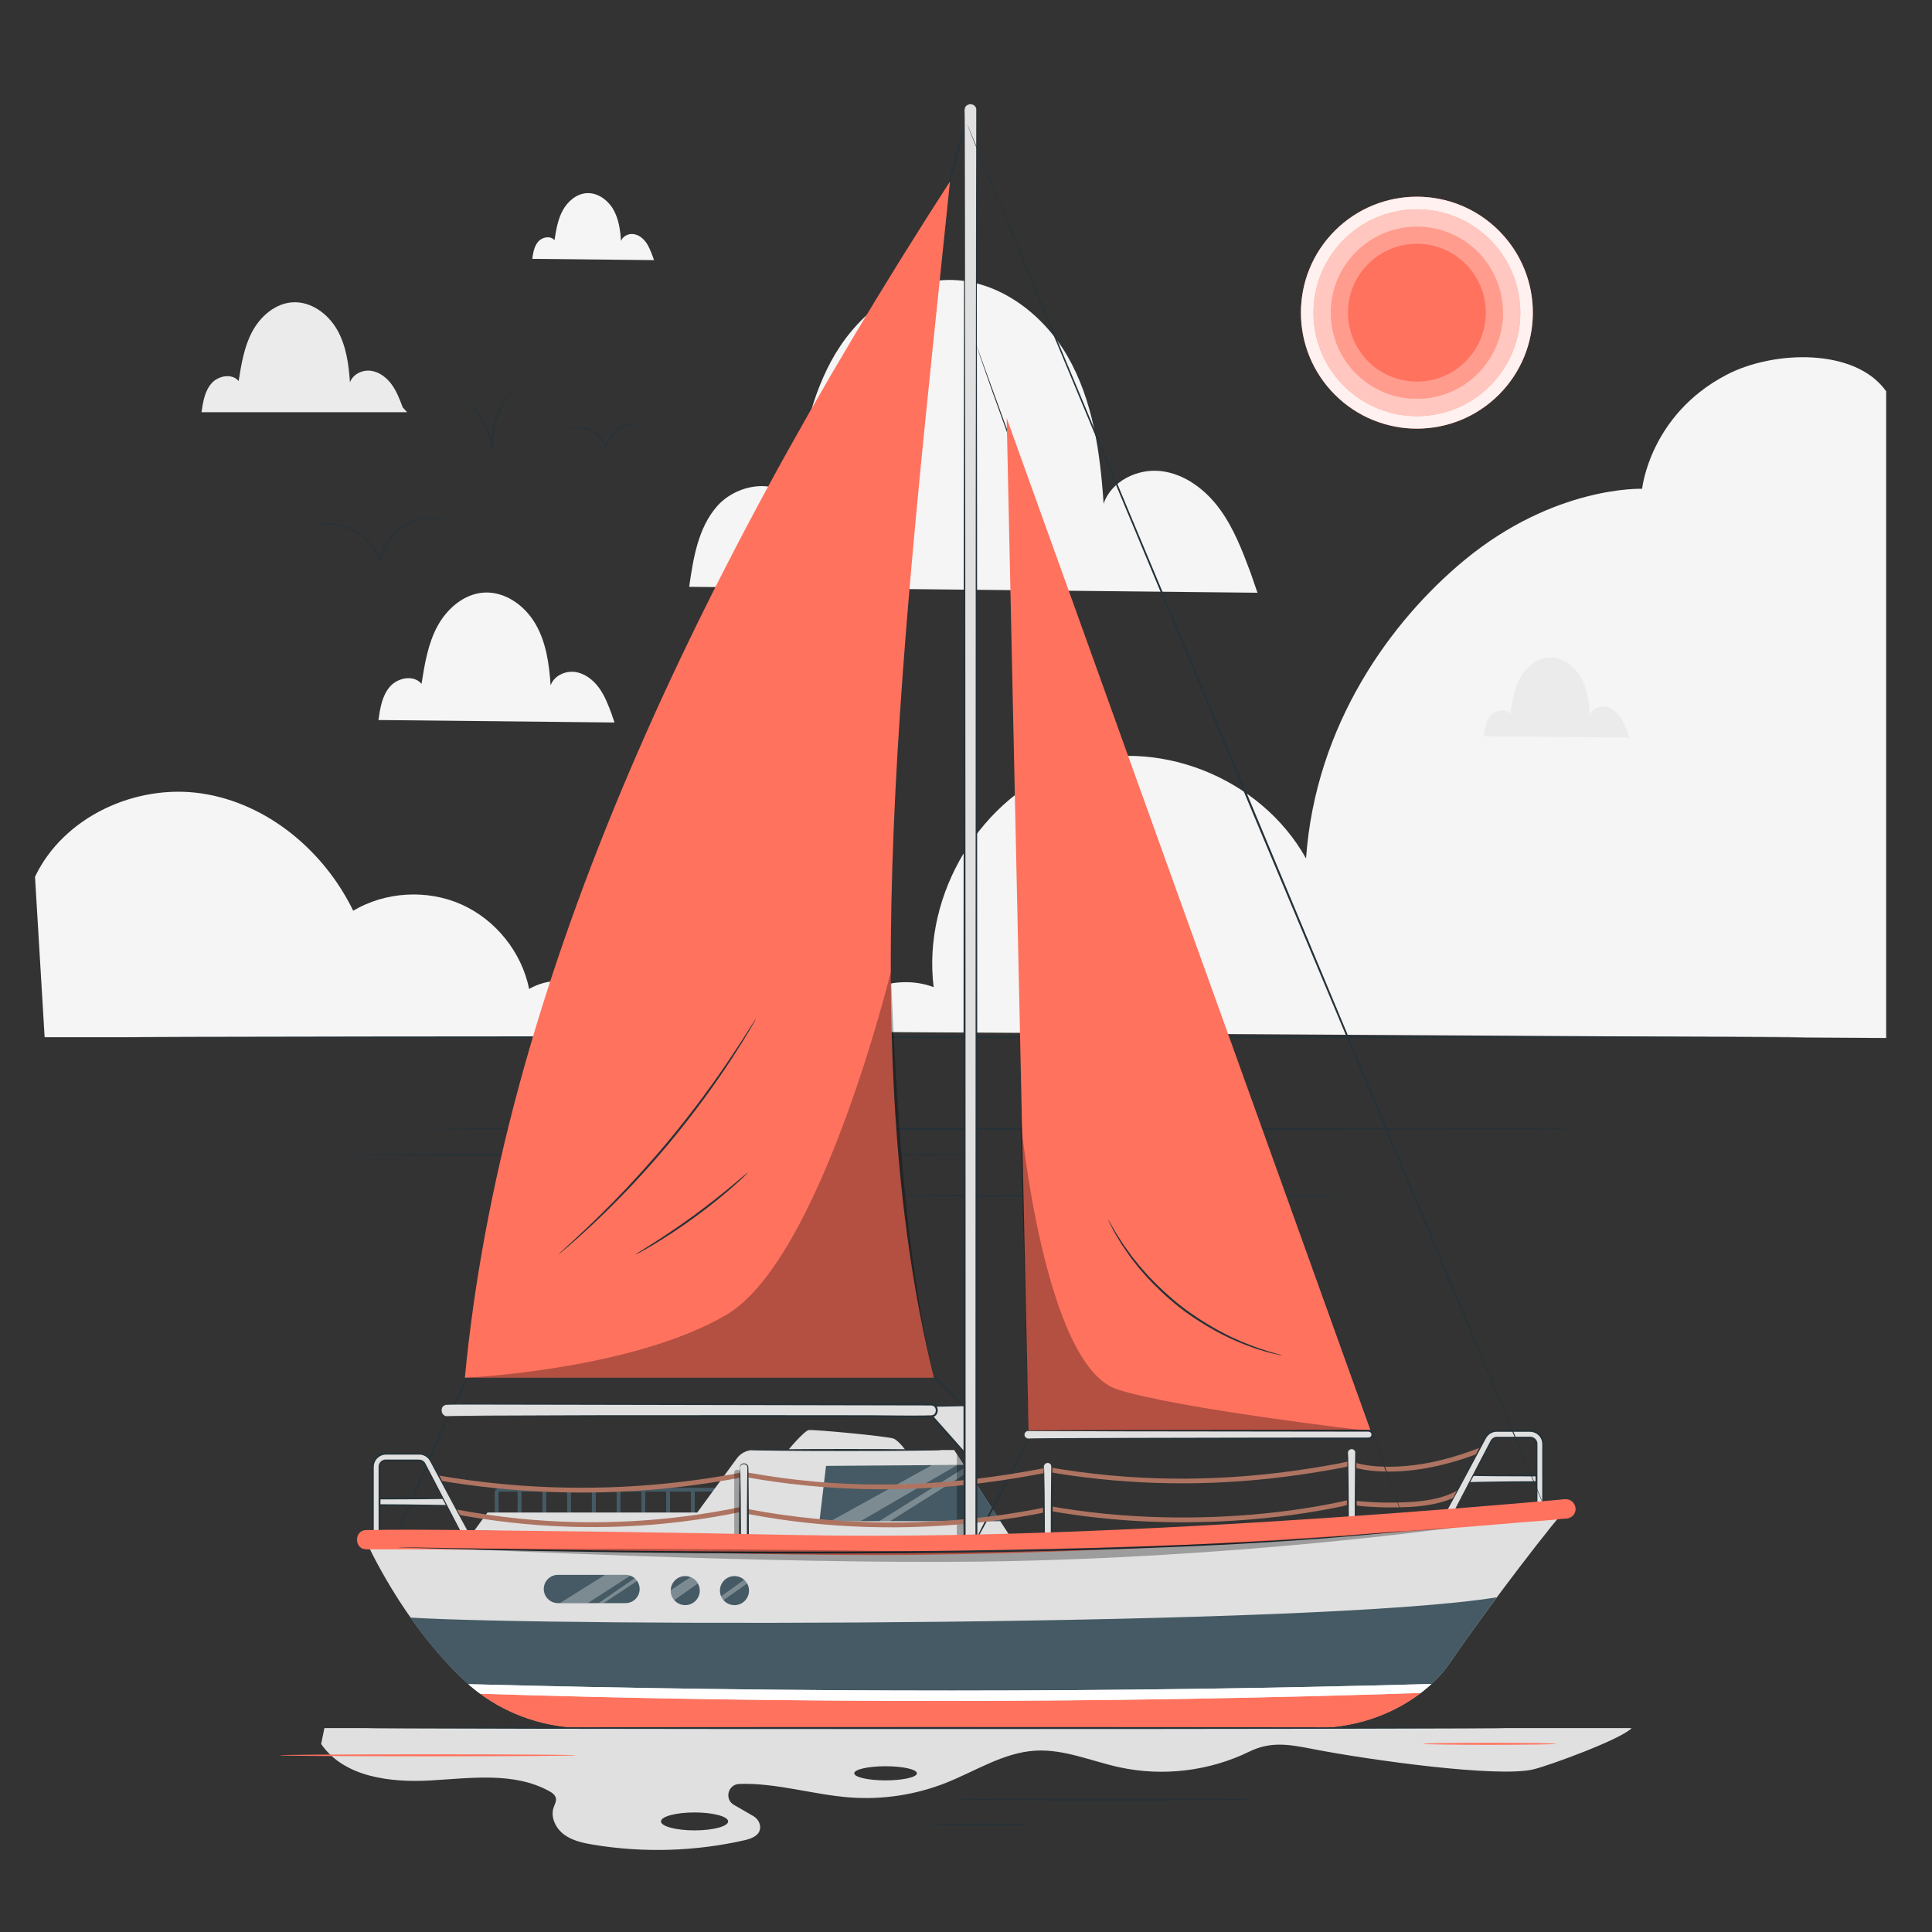 <svg xmlns="http://www.w3.org/2000/svg" viewBox="0 0 500 500"><rect x="0" y="0" width="500" height="500" fill="#333333" stroke="none"/><g id="freepik--background-complete--inject-2"><path d="M83.96,447.21l-.85,4.13c5.9,8.58,17.91,10.03,28.31,9.44,10.4-.59,21.53-2.26,30.67,2.74,.78,.42,1.6,.99,1.77,1.86,.16,.82-.32,1.61-.59,2.4-.86,2.54,.56,5.41,2.71,7,2.15,1.59,4.87,2.18,7.52,2.62,12.96,2.15,26.33,1.76,39.14-1.14,1.95-.44,4.3-1.35,4.07-3.66-.12-1.13-.86-2.1-1.85-2.66l-4.92-2.84c-2.52-1.45-1.56-5.29,1.34-5.41,9.39-.38,19.13,2.77,28.71,3.49,8.45,.63,17.04-.68,24.92-3.82,7.63-3.04,14.84-7.81,23.04-8.29,7.43-.44,14.53,2.73,21.8,4.31,11.22,2.43,23.25,.98,33.56-4.06,5.79-2.83,10.7-1.78,17.03-.56,14.27,2.75,47.45,7.39,56.58,5.13,4.22-1.04,22.72-7.8,25.34-10.66H83.96Zm95.79,26.49c-4.8,0-8.69-1.04-8.69-2.32s3.89-2.32,8.69-2.32,8.69,1.04,8.69,2.32-3.89,2.32-8.69,2.32Zm49.44-12.94c-4.48,0-8.11-.82-8.11-1.83s3.63-1.83,8.11-1.83,8.11,.82,8.11,1.83-3.63,1.83-8.11,1.83Z" style="fill:#e0e0e0;"></path><path d="M9.06,226.91c7.38-15.54,26.07-24.1,43.1-21.57,17.02,2.52,31.72,14.88,39.25,30.35,8.35-4.95,19.12-5.57,27.99-1.63,8.87,3.95,15.62,12.36,17.54,21.88,4.61-2.68,10.61-2.81,15.33-.33,4.72,2.48,8.02,7.49,8.43,12.81H11.55l-2.49-41.51Z" style="fill:#f5f5f5;"></path><path d="M213.57,267.02c4.89-10.17,17.7-15.44,28.06-11.55-3.01-24.22,12.41-49.54,34.91-57.31,22.5-7.77,49.64,2.83,61.46,24.01,2.47-34.69,21.99-61.44,40.89-77.12,23.46-19.45,46.09-18.55,46.09-18.55,0,0,1.94-19.1,21.84-29.5,12.12-6.34,33.32-7.04,41.32,4.27v167.36l-274.57-1.62Z" style="fill:#f5f5f5;"></path><path d="M104.23,105.45c-.78-2.08-1.57-4.18-2.88-5.97-1.31-1.79-3.22-3.26-5.42-3.53-2.2-.27-4.64,.92-5.36,3.02-.32-4.73-.99-9.58-3.35-13.69-2.37-4.11-6.78-7.33-11.51-7.04-4.46,.27-8.28,3.59-10.4,7.52-2.12,3.93-2.85,8.44-3.55,12.86-1.69-2.07-5.26-1.42-7.02,.59-1.76,2.01-2.21,4.82-2.59,7.47h53.22l-1.13-1.23Z" style="fill:#ebebeb;"></path><path d="M323.73,148.44c-2.17-5.8-4.39-11.67-8.04-16.67-3.65-5-8.99-9.09-15.13-9.84-6.14-.75-12.95,2.56-14.95,8.42-.88-13.2-2.75-26.74-9.36-38.2-6.61-11.46-18.93-20.46-32.13-19.65-12.45,.76-23.11,10.01-29.03,20.98-5.92,10.98-7.95,23.56-9.9,35.88-4.72-5.79-14.68-3.97-19.61,1.65-4.92,5.62-6.17,13.47-7.22,20.86l147.07,1.53-1.71-4.97Z" style="fill:#f5f5f5;"></path><path d="M421.24,189.65c-.56-1.49-1.13-2.99-2.06-4.28-.94-1.28-2.31-2.33-3.88-2.53-1.58-.19-3.32,.66-3.84,2.16-.23-3.39-.71-6.86-2.4-9.8-1.69-2.94-4.86-5.25-8.24-5.04-3.19,.2-5.93,2.57-7.45,5.38-1.52,2.82-2.04,6.05-2.54,9.21-1.21-1.49-3.77-1.02-5.03,.42-1.26,1.44-1.58,3.45-1.85,5.35l37.73,.39-.44-1.27Z" style="fill:#ebebeb;"></path><path d="M168.88,66.26c-.47-1.24-.94-2.5-1.72-3.57-.78-1.07-1.93-1.95-3.24-2.11-1.32-.16-2.77,.55-3.2,1.8-.19-2.83-.59-5.73-2-8.18-1.42-2.45-4.06-4.38-6.88-4.21-2.67,.16-4.95,2.14-6.22,4.49-1.27,2.35-1.7,5.05-2.12,7.69-1.01-1.24-3.15-.85-4.2,.35-1.05,1.2-1.32,2.88-1.55,4.47l31.51,.33-.37-1.06Z" style="fill:#f5f5f5;"></path><path d="M158.34,184.91c-.9-2.41-1.82-4.85-3.34-6.93-1.52-2.08-3.73-3.78-6.29-4.09-2.55-.31-5.38,1.07-6.21,3.5-.37-5.48-1.14-11.11-3.89-15.87-2.74-4.76-7.87-8.5-13.35-8.16-5.17,.32-9.6,4.16-12.06,8.72s-3.3,9.79-4.11,14.91c-1.96-2.41-6.1-1.65-8.15,.68-2.05,2.33-2.56,5.59-3,8.67l61.1,.64-.71-2.06Z" style="fill:#f5f5f5;"></path></g><g id="freepik--Water--inject-2"><path d="M467.46,268.43c0,.14-97.37,.26-217.45,.26s-217.47-.12-217.47-.26,97.35-.26,217.47-.26,217.45,.12,217.45,.26Z" style="fill:#263238;"></path><g><path d="M410.89,292.15c0,.14-67.58,.26-150.93,.26s-150.95-.12-150.95-.26,67.57-.26,150.95-.26,150.93,.12,150.93,.26Z" style="fill:#263238;"></path><path d="M261.98,298.83c0,.14-39.62,.26-88.48,.26s-88.49-.12-88.49-.26,39.61-.26,88.49-.26,88.48,.12,88.48,.26Z" style="fill:#263238;"></path><path d="M348.79,309.41c0,.14-27.5,.26-61.42,.26s-61.43-.12-61.43-.26,27.5-.26,61.43-.26,61.42,.12,61.42,.26Z" style="fill:#263238;"></path><path d="M324.76,465.72c0,.14-17.2,.26-38.41,.26s-38.42-.12-38.42-.26,17.2-.26,38.42-.26,38.41,.12,38.41,.26Z" style="fill:#263238;"></path><path d="M149.09,454.27c0,.14-17.2,.26-38.41,.26s-38.42-.12-38.42-.26,17.2-.26,38.42-.26,38.41,.12,38.41,.26Z" style="fill:#FF725E;"></path><path d="M402.82,451.3c0,.14-7.74,.26-17.29,.26s-17.29-.12-17.29-.26,7.74-.26,17.29-.26,17.29,.12,17.29,.26Z" style="fill:#FF725E;"></path><path d="M266.69,472.16c0,.14-5.77,.26-12.88,.26s-12.88-.12-12.88-.26,5.77-.26,12.88-.26,12.88,.12,12.88,.26Z" style="fill:#263238;"></path></g></g><g id="freepik--Sun--inject-2"><g><g><circle cx="366.69" cy="80.92" r="30.01" transform="translate(50.18 282.99) rotate(-45)" style="fill:#FF725E;"></circle><circle cx="366.69" cy="80.92" r="30.01" transform="translate(50.18 282.99) rotate(-45)" style="fill:#fff; opacity:.9;"></circle></g><g><circle cx="366.69" cy="80.92" r="26.76" transform="translate(-7.11 45.11) rotate(-6.97)" style="fill:#FF725E;"></circle><circle cx="366.69" cy="80.92" r="26.76" transform="translate(-7.11 45.11) rotate(-6.97)" style="fill:#fff; opacity:.6;"></circle></g><g><circle cx="366.69" cy="80.92" r="22.27" transform="translate(-8.2 59.36) rotate(-9.15)" style="fill:#FF725E;"></circle><circle cx="366.69" cy="80.92" r="22.27" transform="translate(-8.2 59.36) rotate(-9.15)" style="fill:#fff; opacity:.3;"></circle></g><path d="M384.52,80.92c0,9.85-7.98,17.83-17.83,17.83s-17.83-7.98-17.83-17.83,7.98-17.83,17.83-17.83,17.83,7.98,17.83,17.83Z" style="fill:#FF725E; fill-rule:evenodd;"></path></g></g><g id="freepik--Birds--inject-2"><g><path d="M116.94,135s-.63-.22-1.8-.48c-1.16-.26-2.91-.48-5.02-.19-2.1,.28-4.59,1.12-6.76,2.92-2.17,1.76-4.03,4.42-4.77,7.58l-.02,.08-.14,.54-.21-.51c-1.22-3-3.37-5.39-5.72-6.9-2.35-1.54-4.87-2.18-6.98-2.33-2.12-.15-3.84,.16-4.99,.46-1.15,.3-1.76,.57-1.77,.54,0-.01,.14-.08,.43-.21,.29-.13,.73-.29,1.3-.46,1.15-.34,2.88-.69,5.04-.58,2.14,.11,4.73,.74,7.15,2.3,2.41,1.54,4.63,3.97,5.87,7.05l-.35,.03,.02-.09c.76-3.25,2.68-5.97,4.92-7.76,2.24-1.82,4.8-2.66,6.94-2.91,2.16-.26,3.92,.01,5.09,.31,.59,.15,1.03,.3,1.32,.42,.29,.12,.45,.18,.44,.2Z" style="fill:#263238;"></path><path d="M167.13,110.23s-.35-.1-1-.23c-.64-.13-1.59-.24-2.75-.08-1.15,.16-2.5,.63-3.68,1.61-1.18,.96-2.19,2.41-2.59,4.13v.05l-.15,.54-.21-.51c-.66-1.63-1.84-2.93-3.11-3.76-1.28-.84-2.65-1.2-3.8-1.29-1.16-.09-2.1,.07-2.73,.22-.63,.16-.97,.29-.98,.26,0-.01,.07-.06,.23-.13,.16-.08,.4-.17,.71-.27,.63-.2,1.59-.4,2.79-.34,1.19,.06,2.63,.4,3.97,1.26,1.34,.85,2.57,2.2,3.27,3.91l-.35,.03v-.05c.44-1.81,1.5-3.32,2.75-4.31,1.25-1.01,2.67-1.47,3.86-1.6,1.2-.14,2.17,.02,2.81,.2,.32,.09,.57,.17,.73,.25,.16,.07,.24,.11,.24,.12Z" style="fill:#263238;"></path><path d="M134.32,98.96s-.34,.39-.96,1.09c-.62,.7-1.47,1.76-2.36,3.18-1.78,2.8-3.56,7.26-3.5,12.38v.16l-.36,.03c-.38-2.5-1.21-4.79-2.26-6.7-1.05-1.92-2.28-3.48-3.45-4.65-1.16-1.18-2.22-2.01-2.99-2.53-.76-.53-1.2-.79-1.19-.82,0-.01,.12,.05,.34,.16,.21,.12,.54,.28,.93,.54,.79,.49,1.89,1.3,3.09,2.47,1.2,1.17,2.47,2.73,3.56,4.67,1.09,1.94,1.94,4.27,2.33,6.81l-.36,.03v-.16c-.06-5.21,1.79-9.73,3.65-12.52,.92-1.42,1.81-2.46,2.47-3.14,.32-.35,.6-.58,.78-.76,.18-.17,.28-.25,.29-.24Z" style="fill:#263238;"></path></g></g><g id="freepik--Boat--inject-2"><g><g><path d="M121.01,356c.13,.05-.44,1.92-1.44,4.11-1,2.19-2.03,3.85-2.15,3.78-.13-.07,.69-1.83,1.68-4,.99-2.17,1.78-3.94,1.91-3.89Z" style="fill:#263238;"></path><g><path d="M128.5,391.96v-.5l-.48-.11c.04-.25,.03-2.28,0-5.16,0-.25,.1-.49,.29-.68,.3-.31,.82-.49,1.39-.49h58.98v1h-58.98c-.42,0-.66,.15-.69,.21,.08,5.36,.05,5.39-.14,5.58l-.15,.15h-.21Z" style="fill:#455a64;"></path><rect x="133.96" y="385.52" width="1" height="5.98" style="fill:#455a64;"></rect><rect x="140.37" y="385.52" width="1" height="5.98" style="fill:#455a64;"></rect><rect x="146.77" y="385.52" width="1" height="5.98" style="fill:#455a64;"></rect><rect x="153.18" y="385.52" width="1" height="5.98" style="fill:#455a64;"></rect><rect x="159.59" y="385.52" width="1" height="5.98" style="fill:#455a64;"></rect><rect x="165.99" y="385.52" width="1" height="5.98" style="fill:#455a64;"></rect><rect x="172.4" y="385.52" width="1" height="5.98" style="fill:#455a64;"></rect><rect x="178.8" y="385.52" width="1" height="5.98" style="fill:#455a64;"></rect></g><path d="M102.31,397.97c-.13-.06,2.87-7.28,6.71-16.13,3.84-8.85,7.06-15.98,7.19-15.93,.13,.06-2.87,7.28-6.71,16.13-3.84,8.85-7.06,15.98-7.19,15.93Z" style="fill:#263238;"></path><g><path d="M122.79,396.06l3.38-4.62h54.28l10.23-13.99c1-1.37,2.59-2.18,4.29-2.18h51.97l15.32,23.64-139.46-2.84Z" style="fill:#e0e0e0;"></path><polygon points="249.42 379.11 213.77 379.37 212.07 393.69 258.92 393.69 249.42 379.11" style="fill:#455a64;"></polygon><g style="opacity:.3;"><polygon points="241.19 379.17 214.93 393.69 222.69 393.69 247.79 379.13 241.19 379.17" style="fill:#fff;"></polygon></g><g style="opacity:.3;"><polygon points="249.82 379.73 227.51 393.69 230.34 393.69 250.61 380.94 249.82 379.73" style="fill:#fff;"></polygon></g></g><g style="opacity:.3;"><polygon points="247.63 376.35 247.63 397.59 251.15 397.59 250.9 381.43 247.63 376.35"></polygon></g><path d="M252.03,399.63c-.13-.07,3.06-6.41,7.12-14.17,4.06-7.76,7.46-14,7.59-13.93,.13,.07-3.06,6.41-7.12,14.18-4.06,7.76-7.46,14-7.59,13.93Z" style="fill:#263238;"></path><g><polygon points="249.89 363.85 241.98 363.85 240.53 365.8 249.89 376.35 249.89 363.85" style="fill:#e0e0e0;"></polygon><path d="M249.89,363.85s.04,.29,.06,.87c.02,.68,.04,1.54,.07,2.56,.05,2.21,.1,5.37,.12,9.06v.65l-.43-.49c-1.23-1.38-2.57-2.89-3.97-4.45-1.93-2.19-3.75-4.25-5.38-6.1l-.13-.14,.11-.15c.51-.68,1-1.32,1.47-1.94l.07-.09h.11c2.44,.02,4.44,.07,5.81,.11,1.37,.04,2.12,.07,2.09,.1-.02,.02-.23,.03-.6,.05-.45,.02-.98,.03-1.62,.05-1.39,.04-3.33,.09-5.68,.11l.17-.09c-.46,.62-.93,1.28-1.43,1.96v-.29c1.63,1.84,3.46,3.89,5.4,6.07,1.39,1.57,2.72,3.08,3.95,4.47l-.43,.16c.02-3.59,.07-6.68,.12-8.9,.03-1.05,.05-1.92,.07-2.62,.02-.62,.04-.96,.06-.98Z" style="fill:#263238;"></path></g><path d="M112.25,382.91c20.86,3.68,42.23,4.36,63.28,1.95,5.94-.68,11.85-1.61,17.71-2.76,.79-.16,.45-1.36-.33-1.21-20.52,4.05-41.59,5.14-62.42,3.22-6-.55-11.97-1.36-17.91-2.41-.79-.14-1.12,1.07-.33,1.21h0Z" style="fill:#ae7461;"></path><path d="M117.42,391.8c19.41,3.71,39.36,4.42,58.98,2.01,5.46-.67,10.9-1.58,16.28-2.72,.79-.17,.45-1.37-.33-1.21-19.07,4.02-38.72,5.08-58.12,3.12-5.53-.56-11.03-1.37-16.48-2.42-.79-.15-1.12,1.05-.33,1.21h0Z" style="fill:#ae7461;"></path><path d="M193.38,382.34c20.2,3.61,40.81,4.01,61.16,1.42,5.72-.73,11.4-1.67,17.06-2.8,.79-.16,.45-1.36-.33-1.21-19.76,3.94-39.96,5.48-60.05,3.72-5.87-.51-11.7-1.3-17.5-2.34-.79-.14-1.12,1.06-.33,1.21h0Z" style="fill:#ae7461;"></path><path d="M193.57,391.82c20.25,3.87,41.22,4.41,61.68,1.99,5.61-.66,11.18-1.56,16.7-2.72,.79-.17,.45-1.37-.33-1.21-19.91,4.2-40.61,5.1-60.85,3.14-5.66-.55-11.29-1.35-16.87-2.41-.79-.15-1.12,1.05-.33,1.21h0Z" style="fill:#ae7461;"></path><path d="M270.48,380.8c19.19,3.38,38.75,3.96,58.12,1.85,4.75-.52,9.48-1.19,14.19-1.99,1.22-.21,2.43-.42,3.65-.65,.57-.11,1.14-.21,1.71-.32,.33-.06,.85-.3,1.14-.28,.16,0,.38,.14,.54,.19,3.14,1,6.57,1.25,9.85,1.24,8.41-.03,16.7-2.2,24.47-5.28,.74-.29,.42-1.5-.33-1.21-7.13,2.83-14.68,4.89-22.38,5.2-3.62,.14-7.38-.03-10.88-1.04-.27-.08-.55-.21-.82-.26-.91-.16-1.98,.26-2.89,.43-4.85,.91-9.72,1.69-14.62,2.31-9.49,1.19-19.06,1.78-28.63,1.68-10.99-.11-21.96-1.15-32.78-3.06-.79-.14-1.12,1.07-.33,1.21h0Z" style="fill:#ae7461;"></path><path d="M270.87,390.87c17.61,3.2,35.71,3.84,53.53,2.3,4.37-.38,8.72-.89,13.05-1.55,2.24-.34,4.48-.72,6.71-1.15,.99-.19,1.99-.39,2.98-.59,.65-.14,1.35-.4,1.97-.43,1.12-.04,2.35,.27,3.47,.36,2.49,.2,4.98,.31,7.47,.31,6.25-.01,13.52-.42,18.89-3.99,.67-.44,.04-1.53-.63-1.08-4.8,3.2-11.19,3.69-16.8,3.81-4.05,.09-8.13-.12-12.15-.61-.1-.01-.36-.01-.12-.01-.74,0-1.5,.25-2.23,.41-2.06,.43-4.13,.83-6.2,1.19-4.4,.76-8.83,1.36-13.28,1.81-8.87,.9-17.81,1.23-26.73,1.01-9.93-.25-19.84-1.19-29.62-2.97-.79-.14-1.12,1.06-.33,1.21h0Z" style="fill:#ae7461;"></path><g style="opacity:.3;"><path d="M190.76,397.59h0c-.41,0-.74-.33-.74-.74v-15.75c0-.41,.33-.74,.74-.74h0c.41,0,.74,.33,.74,.74v15.75c0,.41-.33,.74-.74,.74Z"></path></g><g><path d="M191.5,379.81v19.29c0,1.32,2.04,1.32,2.04,0v-19.29c0-1.32-2.04-1.32-2.04,0h0Z" style="fill:#e0e0e0;"></path><path d="M191.5,379.81s-.06-.16,.05-.47c.1-.29,.53-.69,1.16-.61,.3,.03,.65,.21,.84,.56,.19,.38,.11,.77,.14,1.17,.01,.82,.02,1.74,.04,2.74,.05,4.07,.08,9.69,.08,15.89,.02,.47-.3,.99-.76,1.15-.44,.17-.95,.12-1.34-.17-.42-.27-.49-.89-.46-1.22,0-.37,0-.74,0-1.11,0-1.46,.01-2.87,.02-4.22,.02-2.67,.04-5.08,.06-7.14,.03-1.97,.06-3.59,.08-4.82,.03-1.14,.07-1.77,.1-1.77s.07,.63,.1,1.77c.02,1.22,.05,2.85,.08,4.82,.02,2.06,.03,4.48,.06,7.14,0,1.35,0,2.76,.02,4.22,0,.37,0,.73,0,1.11-.01,.4,.03,.62,.26,.81,.22,.17,.56,.21,.83,.1,.28-.11,.43-.36,.43-.66,0-6.21,.03-11.82,.08-15.89,.01-1,.03-1.92,.04-2.74,0-.41,.06-.8-.07-1.06-.13-.27-.39-.43-.65-.47-.53-.09-.92,.21-1.04,.45-.13,.26-.11,.42-.14,.42Z" style="fill:#263238;"></path></g><g><path d="M270.15,379.5v19.29c0,1.32,2.04,1.32,2.04,0v-19.29c0-1.32-2.04-1.32-2.04,0h0Z" style="fill:#e0e0e0;"></path><path d="M270.15,379.5s-.06-.16,.05-.47c.1-.29,.53-.69,1.16-.61,.3,.03,.65,.21,.84,.56,.19,.38,.11,.77,.14,1.17,.01,.82,.02,1.74,.04,2.74,.05,4.07,.08,9.69,.08,15.89,.02,.47-.3,.99-.76,1.15-.44,.17-.95,.12-1.34-.17-.42-.27-.49-.89-.46-1.22,0-.37,0-.74,0-1.11,0-1.46,.01-2.87,.02-4.22,.02-2.67,.04-5.08,.06-7.14l.08-4.82c.03-1.14,.07-1.77,.1-1.77s.07,.63,.1,1.77c.02,1.22,.05,2.85,.08,4.82,.02,2.06,.03,4.48,.06,7.14,0,1.35,0,2.76,.02,4.22,0,.37,0,.74,0,1.11-.01,.4,.03,.62,.26,.81,.22,.17,.56,.21,.83,.1,.28-.11,.43-.36,.43-.66,0-6.21,.03-11.82,.08-15.89,.01-1,.03-1.92,.04-2.74,0-.41,.06-.8-.07-1.06-.13-.27-.39-.43-.65-.47-.53-.09-.92,.21-1.04,.45-.13,.26-.11,.42-.14,.42Z" style="fill:#263238;"></path></g><g><path d="M348.81,375.93v19.29c0,1.32,2.04,1.32,2.04,0v-19.29c0-1.32-2.04-1.32-2.04,0h0Z" style="fill:#e0e0e0;"></path><path d="M348.81,375.93s-.06-.16,.05-.47c.1-.29,.53-.69,1.16-.61,.3,.03,.65,.21,.84,.56,.19,.38,.11,.77,.14,1.17,.01,.82,.02,1.74,.04,2.74,.05,4.07,.08,9.69,.08,15.89,.02,.47-.3,.99-.76,1.15-.44,.17-.95,.12-1.34-.17-.42-.27-.49-.89-.46-1.22,0-.37,0-.74,0-1.11,0-1.46,.01-2.87,.02-4.22,.02-2.67,.04-5.08,.06-7.14,.03-1.97,.06-3.59,.08-4.82,.03-1.14,.07-1.77,.1-1.77s.07,.63,.1,1.77c.02,1.22,.05,2.85,.08,4.82,.02,2.06,.03,4.48,.06,7.14,0,1.35,0,2.76,.02,4.22,0,.37,0,.74,0,1.11-.01,.4,.03,.62,.26,.81,.22,.17,.56,.21,.83,.1,.28-.11,.43-.36,.43-.66,0-6.21,.03-11.82,.08-15.89,.01-1,.03-1.92,.04-2.74,0-.41,.06-.8-.07-1.06-.13-.27-.39-.43-.65-.47-.53-.09-.92,.21-1.04,.45-.13,.26-.11,.42-.14,.42Z" style="fill:#263238;"></path></g><path d="M94.73,398.82s9.34,21.14,25.69,36.3c8.43,7.81,19.56,12.03,31.05,12.03l187.17-.02c9.72,.3,19.37-2.31,27.39-7.81,3.47-2.38,6.79-5.39,9.32-9.14,8.99-13.36,28.78-39.06,29.81-39.32,1.03-.26-114.36,11.05-199.42,9.25-66.03-1.4-111.02-1.29-111.02-1.29Z" style="fill:#e0e0e0;"></path><g><g><rect x="97.38" y="387.78" width="18.55" height="1.77" style="fill:#e0e0e0;"></rect><path d="M115.93,389.55s-.03-.18-.05-.48c-.02-.36-.04-.78-.06-1.28l.11,.11c-3.13,.09-10.26,.15-18.55,.15h0c.52-.52,.14-.14,.26-.26h0v.9c0,.3,0,.59,0,.87l-.26-.26c5.15,0,9.74,.06,13.09,.11l3.97,.08c.94,.02,1.47,.05,1.5,.07,.02,.02-.46,.05-1.37,.07-1.01,.02-2.32,.05-3.91,.08-3.33,.05-8.02,.11-13.28,.11h-.26v-.26c0-.28,0-.57,0-.87v-.87h0v-.02h0c.12-.12-.26,.25,.26-.27h0c8.29,0,15.42,.06,18.55,.15h.11v.11c-.02,.6-.04,1.05-.06,1.35-.02,.29-.03,.44-.05,.42Z" style="fill:#263238;"></path></g><g><path d="M120.63,399.08l-10.7-20.22c-.28-.53-.83-.86-1.43-.86h-8.61c-.89,0-1.62,.73-1.62,1.62v18.95h-1.77v-18.95c0-1.87,1.52-3.39,3.39-3.39h8.61c1.26,0,2.41,.69,3,1.81l10.7,20.22-1.56,.83Z" style="fill:#e0e0e0;"></path><path d="M120.63,399.08s.13-.09,.38-.23c.28-.16,.65-.37,1.15-.65l-.03,.08c-1.47-2.65-4.94-9.1-9.67-17.97-.3-.55-.6-1.12-.9-1.69-.3-.59-.6-1.12-1.11-1.5-.49-.39-1.11-.63-1.75-.67-.68,0-1.38,0-2.08,0-1.41,0-2.86,0-4.34,0-.74,0-1.49,0-2.25,0-.73-.02-1.43,.18-2.01,.62-.58,.42-1.01,1.05-1.19,1.76-.17,.69-.07,1.52-.1,2.31,0,1.6,0,3.23,0,4.88,0,3.31,0,6.7,0,10.17,0,.8,0,1.61,0,2.35l-.26-.26c.63,0,1.21,0,1.77,0l-.26,.26c0-3.83,0-7.56,0-11.15,0-1.8,0-3.56,0-5.28,0-.86,0-1.72,0-2.56,0-.99,.88-1.84,1.84-1.82,1.64,0,3.24,0,4.8,.01,.78,0,1.54,0,2.29,0,.38,0,.75,0,1.12,0,.35,0,.79-.02,1.17,.16,.38,.17,.69,.46,.87,.82,.16,.31,.33,.63,.49,.93,.32,.62,.64,1.22,.95,1.82,.62,1.19,1.21,2.33,1.78,3.41,2.25,4.34,4.07,7.86,5.35,10.32,.62,1.2,1.1,2.15,1.45,2.83,.15,.31,.28,.55,.37,.75,.08,.17,.12,.26,.12,.27,0,0-.05-.07-.14-.22-.1-.18-.23-.41-.39-.7-.36-.66-.86-1.58-1.5-2.74-1.32-2.45-3.2-5.94-5.53-10.26-.59-1.09-1.2-2.24-1.84-3.43-.32-.6-.65-1.21-.98-1.83l-.5-.94c-.15-.28-.39-.5-.68-.63-.29-.14-.61-.12-1-.12-.37,0-.74,0-1.12,0-.75,0-1.52,0-2.29,0-1.55,0-3.15,0-4.79,.01-.71-.01-1.37,.63-1.36,1.36,0,.84,0,1.69,0,2.55,0,1.72,0,3.48,0,5.28,0,3.59,0,7.32,0,11.15v.26h-.26c-.56,0-1.14,0-1.77,0h-.26v-.26c0-.74,0-1.55,0-2.35,0-3.47,0-6.87,0-10.17,0-1.65,0-3.28,0-4.88,0-.4,0-.8,0-1.2,0-.38,0-.83,.12-1.24,.2-.82,.71-1.55,1.38-2.04,.66-.5,1.51-.73,2.3-.7,.76,0,1.51,0,2.25,0,1.48,0,2.93,0,4.34,0,.71,0,1.41,0,2.11,.01,.73,.05,1.43,.33,1.99,.77,.57,.43,.94,1.09,1.21,1.65,.3,.57,.6,1.14,.89,1.7,4.67,8.9,8.05,15.4,9.41,18.1l.03,.06-.05,.03c-.52,.26-.92,.46-1.21,.6-.26,.13-.38,.18-.38,.17Z" style="fill:#263238;"></path></g></g><g><g><rect x="379.99" y="381.83" width="18.55" height="1.77" style="fill:#e0e0e0;"></rect><path d="M379.99,383.6s-.03-.13-.05-.42c-.02-.29-.04-.75-.06-1.35v-.1h.11c3.13-.09,10.26-.16,18.55-.16h0c.52,.52,.14,.14,.26,.26h0v.9c0,.3,0,.59,0,.87v.26h-.26c-5.26,0-9.94-.06-13.28-.11-1.59-.03-2.9-.06-3.91-.08-.91-.02-1.39-.05-1.37-.07,.02-.02,.56-.05,1.5-.07,1.02-.02,2.36-.05,3.97-.08,3.34-.05,7.93-.11,13.09-.11l-.26,.26c0-.28,0-.57,0-.87v-.87h0v-.02h0c.12,.11-.26-.27,.26,.25h0c-8.29,0-15.42-.06-18.55-.15l.11-.11c-.02,.51-.04,.93-.06,1.28-.02,.3-.03,.47-.05,.48Z" style="fill:#263238;"></path></g><g><path d="M375.3,393.13l10.7-20.22c.28-.53,.83-.86,1.43-.86h8.61c.89,0,1.62,.73,1.62,1.62v18.95h1.77v-18.95c0-1.87-1.52-3.39-3.39-3.39h-8.61c-1.26,0-2.41,.69-3,1.81l-10.7,20.22,1.56,.83Z" style="fill:#e0e0e0;"></path><path d="M375.3,393.13s-.12-.05-.38-.17c-.29-.15-.69-.34-1.21-.6l-.05-.03,.03-.06c1.36-2.7,4.75-9.2,9.41-18.1,.29-.56,.59-1.12,.89-1.7,.28-.56,.64-1.22,1.21-1.65,.56-.44,1.26-.72,1.99-.77,.69,0,1.39,0,2.11-.01,1.41,0,2.86,0,4.34,0,.74,0,1.49,0,2.25,0,.79-.03,1.64,.21,2.3,.7,.67,.48,1.17,1.21,1.38,2.04,.11,.4,.12,.86,.12,1.24v1.2c0,1.6,0,3.23,0,4.88,0,3.31,0,6.7,0,10.17,0,.79,0,1.58,0,2.35v.26h-.26c-.6,0-1.2,0-1.77,0h-.26v-.26c0-3.83,0-7.56,0-11.15,0-1.8,0-3.56,0-5.28,0-.86,0-1.71,0-2.55,0-.73-.65-1.37-1.36-1.36-1.64,0-3.24,0-4.79-.01-.78,0-1.54,0-2.29,0-.38,0-.75,0-1.12,0-.39,0-.7-.02-1,.12-.29,.13-.53,.35-.68,.63-.17,.32-.34,.63-.5,.94-.33,.62-.66,1.23-.98,1.83-.64,1.19-1.25,2.34-1.84,3.43-2.33,4.32-4.21,7.81-5.53,10.26-.64,1.17-1.14,2.09-1.5,2.74-.16,.29-.29,.52-.39,.7-.09,.15-.14,.23-.14,.22,0,0,.04-.1,.12-.27,.1-.19,.22-.44,.37-.75,.35-.68,.83-1.62,1.45-2.82,1.28-2.46,3.1-5.97,5.35-10.32,.57-1.09,1.16-2.23,1.78-3.41,.31-.59,.63-1.2,.95-1.82,.16-.31,.32-.62,.49-.93,.19-.36,.5-.65,.87-.82,.38-.19,.82-.16,1.17-.16,.37,0,.74,0,1.12,0,.75,0,1.52,0,2.29,0,1.55,0,3.15,0,4.8-.01,.96-.02,1.84,.83,1.84,1.82,0,.84,0,1.7,0,2.56,0,1.72,0,3.48,0,5.28,0,3.59,0,7.32,0,11.15l-.26-.26c.56,0,1.14,0,1.77,0l-.26,.26c0-.74,0-1.55,0-2.35,0-3.47,0-6.87,0-10.17,0-1.65,0-3.28,0-4.88-.03-.79,.08-1.62-.1-2.31-.17-.71-.61-1.34-1.19-1.76-.58-.43-1.28-.64-2.01-.62-.76,0-1.51,0-2.25,0-1.48,0-2.93,0-4.34,0-.7,0-1.39,0-2.08,0-.64,.04-1.26,.28-1.75,.67-.51,.39-.81,.91-1.11,1.5-.31,.57-.61,1.14-.9,1.69-4.73,8.86-8.2,15.32-9.67,17.97l-.03-.08c.5,.28,.87,.49,1.15,.65,.25,.15,.38,.22,.38,.23Z" style="fill:#263238;"></path></g></g><g><path d="M116.1,366.48c-.59,.17-.38,.04-.1,.04,.24,0,.47-.01,.71-.01,.87-.01,1.73-.02,2.6-.03,3.09-.02,6.17-.03,9.26-.03,10.01-.02,20.03-.02,30.04-.01,12,0,24.01,.02,36.01,.03,10.35,.01,20.7,.03,31.05,.05,5.02,0,10.06,.18,15.07,.03,.07,0,.14,0,.21,0,1.97,0,1.98-3.06,0-3.07-4.15,0-8.31-.02-12.46-.02-9.94-.02-19.89-.03-29.83-.05-12.03-.02-24.07-.03-36.1-.04-10.42,0-20.85,0-31.27,0-3.46,0-6.92,.01-10.38,.03-1.65,0-3.32-.04-4.97,.05-.22,.01-.44,.01-.65,.07-1.9,.53-1.09,3.49,.82,2.96h0Z" style="fill:#e0e0e0;"></path><path d="M116.1,366.48s-.22,.11-.67,.07c-.44-.04-1.14-.49-1.26-1.41-.06-.44,.06-.99,.49-1.37,.44-.38,1.09-.4,1.71-.41,1.27-.02,2.74-.04,4.39-.07,6.62-.03,16.16-.07,27.95-.12,23.62,0,56.21,.01,92.22,.02,.63-.03,1.35,.36,1.59,.98,.27,.59,.23,1.3-.12,1.86-.17,.29-.46,.5-.76,.62-.3,.13-.67,.13-.91,.13l-1.67,.04c-2.23,.04-4.44,.02-6.63,0-4.39-.07-8.7-.07-12.95-.08-8.49-.02-16.68-.03-24.48-.05-15.6-.03-29.65-.06-41.46-.09-11.79-.03-21.33-.05-27.95-.06-3.29,0-5.84-.01-7.6-.01-.86,0-1.51,0-1.98,0-.1-.02-.22,.05-.27,0,.07,0,.15-.02,.2-.03,.11-.02,.17-.03,.17-.03,0,0-.05,.02-.16,.06-.06,.01-.12,.04-.21,.05,.05-.11,.17-.07,.28-.09,.46-.01,1.12-.03,1.98-.05,1.76-.02,4.31-.05,7.6-.08,6.62-.02,16.16-.06,27.95-.1,11.81,0,25.86-.02,41.46-.02,7.8,0,15.99,.01,24.48,.02,4.24,0,8.57,0,12.95,.07,2.19,.02,4.4,.04,6.62,0l1.67-.04c.56,.02,.99-.11,1.25-.52,.25-.38,.29-.94,.08-1.36-.18-.44-.63-.68-1.12-.68-36-.07-68.6-.13-92.21-.18-11.79-.02-21.33-.04-27.95-.05-1.65,0-3.11,.02-4.38,.02-.63,0-1.23,.02-1.64,.35-.39,.34-.52,.84-.47,1.26,.1,.87,.75,1.31,1.17,1.37,.44,.06,.66-.05,.66-.02Z" style="fill:#263238;"></path></g><path d="M249.62,363.85c-.11,.13-2.29-1.65-4.73-4.1-1.13-1.13-2.16-2.15-3.12-3.12-.79-.8-1.29-1.29-1.24-1.35,.11-.13,2.29,1.65,4.73,4.1,1.13,1.13,2.15,2.15,3.12,3.12,.79,.8,1.29,1.29,1.24,1.35Z" style="fill:#263238;"></path><path d="M249.62,32.72c.14,.04-.85,4.14-2.21,9.16-1.36,5.02-2.58,9.06-2.71,9.02s.85-4.14,2.21-9.16c1.36-5.02,2.58-9.06,2.71-9.02Z" style="fill:#263238;"></path><g><path d="M249.62,28.43V400.02c0,1.97,3.07,1.98,3.07,0V28.43c0-1.97-3.07-1.98-3.07,0h0Z" style="fill:#e0e0e0;"></path><path d="M249.62,28.43s0-.04,0-.12c.01-.08,0-.21,.06-.36,.08-.3,.37-.8,1.02-.96,.31-.08,.7-.09,1.08,.05,.38,.14,.75,.47,.88,.95,.11,.48,.05,.99,.07,1.55,0,.55,0,1.14,0,1.77,.01,5.02,.03,12.41,.05,21.93,.02,19.05,.05,46.61,.08,80.66,.02,68.11,.05,162.19,.08,266.11,0,.45-.17,.96-.53,1.29-.36,.33-.84,.48-1.3,.47-.46,0-.94-.18-1.28-.52-.35-.34-.49-.85-.48-1.29,0-1.62,0-3.24,0-4.85,0-3.23,0-6.45,0-9.66,0-6.42,0-12.79,0-19.12,0-12.65,0-25.12,0-37.37,0-24.5,.01-48.14,.02-70.65,.02-45.03,.04-85.58,.06-119.63,.03-34.05,.06-61.6,.08-80.65,.02-9.52,.04-16.91,.05-21.93,.01-2.5,.02-4.41,.03-5.7,0-1.28,.03-1.94,.03-1.94,0,0,.02,.66,.03,1.94,0,1.29,.01,3.2,.03,5.7,.01,5.02,.03,12.41,.05,21.93,.02,19.05,.05,46.6,.08,80.65,.02,34.06,.03,74.61,.06,119.63,0,22.52,0,46.15,.02,70.65,0,12.25,0,24.72,0,37.37,0,6.33,0,12.7,0,19.12v14.51c-.05,.74,.53,1.29,1.25,1.29,.72,.04,1.33-.52,1.3-1.24,.03-103.91,.06-197.99,.08-266.11,.03-34.05,.06-61.61,.08-80.66,.02-9.52,.04-16.91,.05-21.93,0-.63,0-1.22,0-1.77-.02-.55,.05-1.08-.05-1.53-.12-.45-.46-.77-.82-.91-.36-.14-.74-.14-1.04-.06-.63,.15-.93,.62-1.01,.92-.09,.31-.07,.48-.09,.48Z" style="fill:#263238;"></path></g><path d="M363.48,393.69s-.11-.26-.31-.78c-.2-.53-.49-1.3-.87-2.3-.76-2.04-1.86-5.01-3.29-8.85-2.84-7.7-6.93-18.83-11.99-32.57-10.08-27.53-23.99-65.55-39.35-107.54-15.28-42.04-29.11-80.09-39.12-107.64-4.95-13.78-8.95-24.94-11.73-32.67-1.35-3.86-2.4-6.86-3.12-8.91-.33-1.02-.59-1.79-.77-2.33-.17-.53-.24-.79-.24-.79,.49,1.34,6.25,17.19,16.21,44.58,10.05,27.54,23.93,65.57,39.26,107.59,15.31,42.01,29.17,80.04,39.21,107.59,5,13.77,9.04,24.91,11.84,32.63,1.38,3.85,2.46,6.84,3.19,8.88,.36,1.01,.63,1.78,.82,2.31,.18,.52,.26,.79,.26,.79Z" style="fill:#263238;"></path><path d="M400.13,391.07s-.15-.31-.41-.92c-.27-.62-.66-1.53-1.16-2.71-1.02-2.4-2.51-5.91-4.43-10.44-3.83-9.08-9.35-22.21-16.18-38.42-13.61-32.47-32.41-77.32-53.18-126.84-20.67-49.59-39.39-94.47-52.93-126.97-6.71-16.26-12.14-29.42-15.9-38.53-1.84-4.55-3.28-8.09-4.25-10.51-.47-1.21-.84-2.12-1.07-2.75-.22-.63-.32-.95-.32-.95,0,0,.14,.32,.37,.93,.26,.63,.63,1.54,1.12,2.73,1,2.4,2.46,5.93,4.34,10.47,3.8,9.09,9.28,22.23,16.06,38.47,13.59,32.49,32.35,77.35,53.08,126.91,20.71,49.55,39.46,94.41,53.03,126.9,6.77,16.24,12.24,29.39,16.03,38.48,1.88,4.54,3.34,8.07,4.34,10.47,.49,1.19,.86,2.1,1.12,2.73,.25,.62,.36,.94,.36,.94Z" style="fill:#263238;"></path><polygon points="354.92 370.79 266.2 370.27 260.53 108.2 354.92 370.79" style="fill:#FF725E;"></polygon><g><path d="M161.88,414.89h-17.49c-2.02,0-3.66-1.64-3.66-3.66h0c0-2.02,1.64-3.66,3.66-3.66h17.49c2.02,0,3.66,1.64,3.66,3.66h0c0,2.02-1.64,3.66-3.66,3.66Z" style="fill:#455a64;"></path><g style="opacity:.3;"><path d="M144.9,414.89l11.68-7.32h5.62c.34,.02,.66,.09,.95,.19l-11.07,7.14h-7.18Z" style="fill:#fff;"></path></g><g style="opacity:.3;"><path d="M154.88,414.89l9.44-6.48c.23,.2,.44,.43,.62,.69l-8.72,5.79h-1.34Z" style="fill:#fff;"></path></g></g><path d="M405.92,392.91s.58-.24,.6-.25c.75-.36,1.27-1.34,1.24-2.16h0c-.05-1.1-.74-2.12-1.84-2.41-.81-.22-1.78,0-2.6,.06-1.87,.16-3.75,.33-5.62,.49-6.9,.6-13.81,1.17-20.72,1.72-22.58,1.8-45.18,3.34-67.79,4.55-27.59,1.48-55.23,2.5-82.86,2.54-15.12,.02-30.24-.41-45.36-.67-14.11-.24-28.21-.44-42.32-.58-14.41-.14-28.85-.46-43.27-.23-.19,0-.38,0-.57,0-3.22,0-3.22,5.01,0,5,11.69-.03,23.39,.06,35.08,.15,28.85,.24,57.7,1.04,86.54,1.29,27.49,.24,54.99-.63,82.45-1.97,23.71-1.16,47.4-2.7,71.07-4.52,7.79-.6,15.58-1.23,23.37-1.9,3.79-.32,7.61-.53,11.38-.98,.52-.06,.87,.14-.11-.12-.61-.8-1.22-1.61-1.84-2.41h0c.41-.72,.83-1.44,1.24-2.16,.2-.08,.39-.17,.59-.25-3.09,.89-1.77,5.72,1.33,4.82h0Z" style="fill:#FF725E;"></path><g><path d="M106.18,418.63c3.86,5.49,8.62,11.37,14.21,16.55,.25,.23,.51,.45,.77,.68,83.85,2.21,166.97,2.22,249.33-.05,1.78-1.64,3.44-3.49,4.84-5.58,3.13-4.66,7.58-10.81,12.08-16.86-46.24,7.56-242.88,7.6-281.24,5.26Z" style="fill:#455a64;"></path><path d="M124.22,438.33c7.84,5.78,17.4,8.88,27.23,8.88l187.17-.02c9.72,.3,19.37-2.31,27.39-7.81,.58-.4,1.15-.81,1.71-1.24-79.4,2.67-163.19,2.78-243.5,.2Z" style="fill:#FF725E;"></path><path d="M121.16,435.86c.99,.87,2,1.7,3.06,2.47,80.31,2.58,164.1,2.47,243.5-.2,.95-.72,1.87-1.5,2.77-2.32-82.36,2.27-165.47,2.26-249.33,.05Z" style="fill:#fff;"></path></g><path d="M120.31,356.54h121.37c-21.02-85.13-8.06-191.08,4.18-309.58-68.86,106.69-116.14,210.59-125.55,309.58Z" style="fill:#FF725E;"></path><path d="M195.62,263.69s-.11,.26-.38,.72l-1.17,2.02c-1.01,1.75-2.55,4.24-4.52,7.27-1.96,3.04-4.4,6.59-7.22,10.46-2.84,3.85-6.06,8.01-9.6,12.25-3.56,4.23-7.09,8.13-10.39,11.59-3.32,3.45-6.39,6.47-9.04,8.94-2.64,2.47-4.83,4.42-6.37,5.72-.74,.63-1.34,1.13-1.78,1.5-.41,.34-.63,.51-.64,.5-.01-.01,.19-.21,.57-.58,.43-.39,1-.92,1.71-1.57,1.5-1.35,3.65-3.34,6.25-5.84,2.61-2.49,5.65-5.54,8.94-9,3.27-3.48,6.79-7.38,10.34-11.6,3.53-4.23,6.76-8.37,9.61-12.2,2.83-3.85,5.3-7.37,7.3-10.38,2.01-3,3.59-5.46,4.66-7.18,.52-.82,.94-1.47,1.25-1.96,.29-.45,.45-.68,.47-.67Z" style="fill:#263238;"></path><path d="M193.6,303.4s-.33,.39-.99,1.03c-.66,.64-1.63,1.53-2.86,2.62-2.45,2.17-5.94,5.05-9.98,7.99-4.04,2.94-7.84,5.39-10.65,7.07-1.4,.84-2.55,1.49-3.36,1.93-.81,.43-1.26,.66-1.28,.63-.02-.03,.4-.32,1.17-.8,.86-.54,1.95-1.23,3.27-2.06,2.76-1.75,6.52-4.24,10.54-7.17,4.02-2.94,7.54-5.76,10.04-7.85,1.19-1,2.19-1.84,2.96-2.49,.7-.59,1.1-.9,1.12-.87Z" style="fill:#263238;"></path><g><path d="M266.2,372.31h87.9c1.46,0,1.46-2.04,0-2.04h-87.9c-1.46,0-1.46,2.04,0,2.04h0Z" style="fill:#e0e0e0;"></path><path d="M266.2,372.31s-.04,0-.12,0c-.08,0-.2-.01-.35-.06-.29-.08-.75-.49-.66-1.15,.04-.31,.26-.66,.64-.81,.38-.14,.8-.08,1.24-.1,.89,0,1.92-.01,3.07-.02,4.64-.02,11.32-.05,19.56-.08,16.53-.02,39.33-.05,64.52-.08,.45-.01,.99,.22,1.21,.68,.23,.44,.19,1-.12,1.39-.29,.43-.88,.51-1.26,.5h-1.17c-1.56,0-3.1,0-4.63,0-3.07,0-6.09,0-9.06,0-5.94,0-11.67-.01-17.13-.02-10.91-.02-20.74-.04-29.01-.06-8.24-.03-14.91-.06-19.55-.08-2.29-.02-4.08-.04-5.32-.05-.59-.01-1.05-.02-1.38-.03-.31,0-.47-.03-.47-.03,0,0,.16-.02,.47-.03,.33,0,.79-.01,1.38-.03,1.24-.01,3.03-.03,5.32-.05,4.64-.02,11.32-.05,19.55-.08,8.26-.02,18.09-.03,29.01-.06,5.46,0,11.19-.01,17.13-.02,2.97,0,5.99,0,9.06,0,1.53,0,3.08,0,4.63,0h1.17c.38,0,.67-.05,.85-.3,.18-.22,.21-.58,.07-.83-.13-.26-.42-.4-.75-.4-25.18-.03-47.99-.06-64.52-.08-8.24-.03-14.91-.06-19.56-.08-1.15,0-2.18-.02-3.07-.02-.44,0-.87-.05-1.2,.07-.33,.13-.53,.43-.58,.71-.1,.6,.3,.99,.58,1.08,.29,.11,.46,.08,.45,.11Z" style="fill:#263238;"></path></g><path d="M331.86,350.8s-.21-.02-.59-.1c-.44-.1-.99-.23-1.68-.38-.73-.16-1.62-.38-2.63-.71-1.01-.32-2.18-.63-3.43-1.13-.63-.23-1.28-.48-1.97-.73-.68-.26-1.37-.59-2.09-.9-1.46-.6-2.94-1.39-4.52-2.19-3.11-1.7-6.41-3.77-9.65-6.27-3.21-2.53-6.04-5.22-8.44-7.82-1.16-1.33-2.29-2.58-3.23-3.85-.48-.63-.96-1.21-1.38-1.81-.41-.6-.81-1.18-1.19-1.73-.78-1.08-1.38-2.14-1.93-3.05-.57-.9-1-1.71-1.33-2.38-.32-.62-.58-1.13-.78-1.53-.17-.35-.26-.54-.24-.55,.02,0,.13,.17,.33,.5,.23,.39,.51,.88,.86,1.48,.36,.65,.82,1.44,1.4,2.32,.58,.89,1.19,1.93,1.99,2.99,.39,.54,.79,1.11,1.21,1.7,.42,.59,.92,1.16,1.4,1.78,.95,1.25,2.08,2.48,3.24,3.79,2.41,2.56,5.22,5.23,8.41,7.74,3.21,2.48,6.48,4.55,9.55,6.26,1.56,.81,3.03,1.61,4.47,2.22,.71,.32,1.39,.65,2.07,.92,.67,.26,1.32,.52,1.94,.76,1.23,.52,2.39,.85,3.39,1.2,1,.35,1.87,.6,2.59,.79,.67,.19,1.22,.35,1.65,.48,.38,.11,.57,.18,.57,.2Z" style="fill:#263238;"></path><g style="opacity:.3;"><path d="M264.09,289.44s6.05,63.98,25.05,70.12c15.4,4.99,64.42,10.7,64.42,10.7h-87.37l-2.1-80.83Z"></path></g><g style="opacity:.3;"><path d="M120.51,356.54s42.95-1.91,67.42-16.24c24.47-14.32,42.61-88.79,42.61-88.79,1.49,35.57,3.7,73.14,11.14,105.02H120.51Z"></path></g><path d="M363.48,396.21s-14.5,1.7-38.06,3.08c-23.56,1.4-56.15,2.39-92.15,2.69-36.01,.24-68.61-.11-92.2-.56-11.8-.22-21.34-.45-27.93-.64-3.28-.1-5.84-.18-7.59-.23-.86-.03-1.51-.06-1.97-.07-.44-.02-.67-.04-.67-.04,0,0,.23-.01,.67-.01,.46,0,1.12,.01,1.98,.02,1.75,.03,4.31,.07,7.59,.13,6.61,.11,16.15,.27,27.93,.47,23.59,.36,56.18,.66,92.19,.41,35.99-.3,68.57-1.23,92.13-2.54,2.95-.14,5.75-.29,8.4-.48,2.65-.18,5.15-.34,7.49-.5,2.34-.16,4.51-.3,6.51-.44,2-.17,3.82-.33,5.47-.47,3.27-.27,5.82-.49,7.57-.63,.85-.07,1.51-.12,1.97-.15,.44-.03,.67-.03,.67-.03Z" style="fill:#263238;"></path><g><path d="M180.99,412.55c-.5,2.01-2.53,3.24-4.55,2.75s-3.24-2.53-2.75-4.55,2.53-3.24,4.55-2.75c2.01,.5,3.24,2.53,2.75,4.55Z" style="fill:#455a64;"></path><g style="opacity:.3;"><path d="M178.72,408.16l-5.14,3.38c-.04,.17-.02,1.56,.91,2.56l6.12-4.29s-.68-1.24-1.89-1.66Z" style="fill:#fff;"></path></g></g><g><circle cx="190.08" cy="411.65" r="3.76" style="fill:#455a64;"></circle><g style="opacity:.3;"><path d="M192.58,408.85l-5.96,4.27s.37,.81,.62,.98l6.12-4.29s-.32-.63-.78-.96Z" style="fill:#fff;"></path></g></g><path d="M203.59,375.87c.08-.38,4.56-5.57,5.7-5.77,1.13-.2,20.57,1.61,22,2.22,1.44,.6,3.48,3.55,3.48,3.55h-31.18Z" style="fill:#e0e0e0;"></path><path d="M243.6,375.26c0,.14-11.05,.26-24.67,.26s-24.67-.12-24.67-.26,11.04-.26,24.67-.26,24.67,.12,24.67,.26Z" style="fill:#263238;"></path><g style="opacity:.3;"><path d="M117.59,400.78s82.84,4.06,136.35,3.36c66.55-.86,122.96-8.92,122.96-8.92,0,0-84.72,7.11-139.42,6.28-54.7-.83-119.9-.72-119.9-.72Z"></path></g></g><path d="M389.69,447.21c0,.14-66.03,.26-147.47,.26s-147.48-.12-147.48-.26,66.02-.26,147.48-.26,147.47,.12,147.47,.26Z" style="fill:#263238;"></path></g></g></svg>
